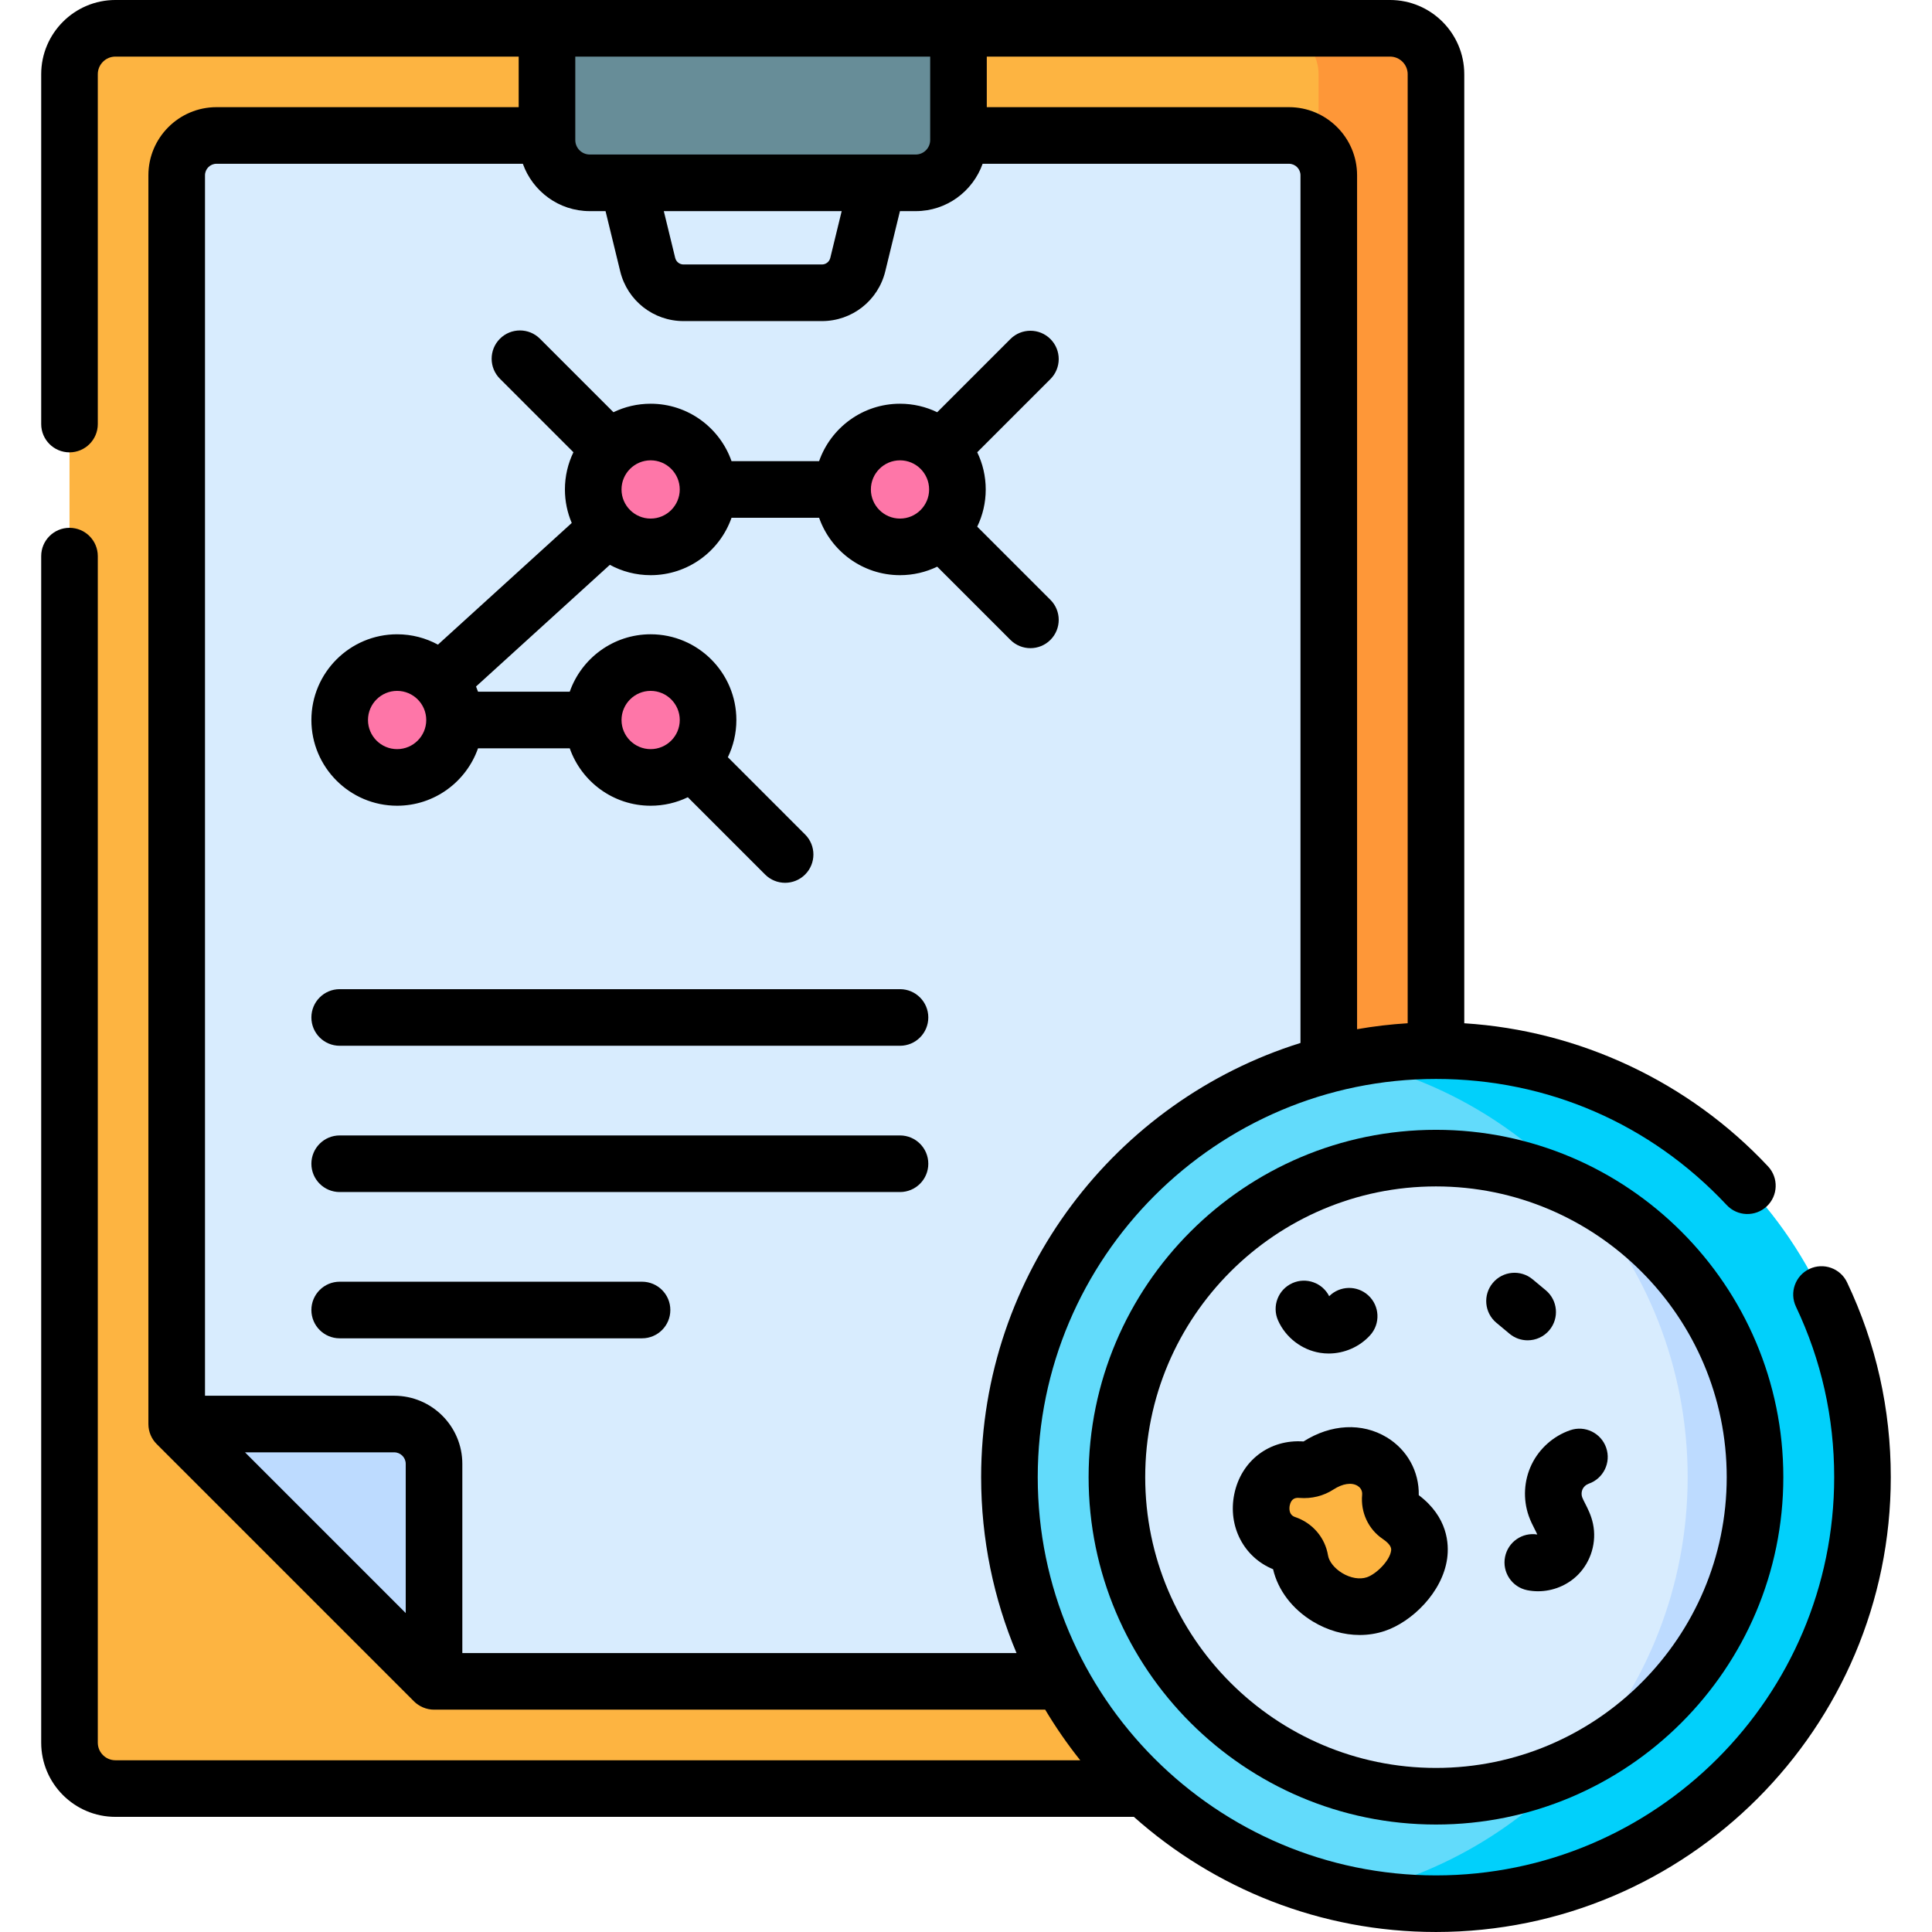 <svg id="Capa_1" enable-background="new 0 0 512 512" viewBox="0 0 512 512" xmlns="http://www.w3.org/2000/svg"><g><g><g><path d="m18.42 19.672v442.146c0 6.724 5.448 12.172 12.172 12.172h337.78c6.724 0 12.175-5.451 12.175-12.174v-442.143c0-6.724-5.452-12.173-12.176-12.173h-337.779c-6.724 0-12.172 5.448-12.172 12.172z" fill="#fdb441"/><path d="m368.371 7.5h-31.115c6.724 0 12.174 5.451 12.174 12.174v442.142c0 6.724-5.451 12.174-12.174 12.174h31.115c6.724 0 12.175-5.451 12.175-12.174v-442.143c.001-6.724-5.451-12.173-12.175-12.173z" fill="#fe9738"/><path d="m352.14 46.452v388.579c0 5.834-4.728 10.551-10.551 10.551h-226.567l-68.195-68.196v-330.934c0-5.823 4.728-10.551 10.551-10.551h284.211c5.824 0 10.551 4.728 10.551 10.551z" fill="#d8ecfe"/><path d="m242.67 48.45h-86.373c-6.262 0-11.338-5.076-11.338-11.338v-29.612h109.049v29.612c0 6.262-5.076 11.338-11.338 11.338z" fill="#678d98"/><path d="m115.022 445.582v-57.646c0-5.823-4.717-10.55-10.55-10.55h-57.644z" fill="#bddbff"/><g fill="#fe76a8"><path d="m105.239 175.591c-8.405 0-15.218 6.813-15.218 15.218s6.813 15.218 15.218 15.218 15.219-6.813 15.219-15.217-6.814-15.219-15.219-15.219z"/><path d="m187.643 129.709c0 8.405-6.812 15.218-15.217 15.218s-15.218-6.813-15.218-15.218 6.813-15.218 15.218-15.218 15.217 6.814 15.217 15.218z"/><path d="m187.644 190.809c0 8.405-6.813 15.218-15.218 15.218s-15.217-6.813-15.217-15.218 6.813-15.218 15.217-15.218 15.218 6.813 15.218 15.218z"/><path d="m238.509 114.491c-8.405 0-15.218 6.813-15.218 15.218s6.814 15.218 15.218 15.218c8.405 0 15.218-6.813 15.218-15.218s-6.814-15.218-15.218-15.218z"/></g><ellipse cx="380.546" cy="391.466" fill="#62dbfb" rx="113.034" ry="113.034" transform="matrix(.707 -.707 .707 .707 -165.349 383.745)"/><path d="m380.547 278.432c-7.941 0-15.689.823-23.167 2.381 51.314 10.689 89.867 56.167 89.867 110.653s-38.553 99.964-89.867 110.653c7.478 1.558 15.226 2.38 23.167 2.38 62.427 0 113.034-50.607 113.034-113.034s-50.607-113.033-113.034-113.033z" fill="#01d0fb"/><circle cx="380.546" cy="391.466" fill="#d8ecfe" r="84.553"/><path d="m418.131 315.756c18.093 20.04 29.116 46.585 29.116 75.71 0 29.126-11.023 55.671-29.116 75.711 27.81-13.862 46.969-42.584 46.969-75.711-.001-33.126-19.159-61.848-46.969-75.71z" fill="#bddbff"/><path d="m368.446 396.84c.792-8.558-9.014-14.977-19.143-8.401-1.283.833-2.805 1.17-4.33 1.052-12.008-.936-14.776 16.09-4.156 19.648 1.946.652 3.39 2.263 3.722 4.288 1.318 8.049 11.593 14.507 20.048 11.688 7.392-2.464 18.343-15.186 6.046-23.492-1.57-1.062-2.361-2.896-2.187-4.783z" fill="#fdb441"/></g></g><g><path d="m105.239 213.526c9.9 0 18.336-6.366 21.442-15.217h24.307c3.105 8.851 11.541 15.218 21.439 15.218 3.529 0 6.872-.809 9.854-2.25l20.477 20.477c2.93 2.929 7.678 2.928 10.606 0 2.929-2.93 2.929-7.678 0-10.607l-20.474-20.475c1.444-2.985 2.255-6.331 2.255-9.863 0-12.526-10.191-22.718-22.718-22.718-9.898 0-18.334 6.367-21.439 15.219h-24.306c-.163-.466-.337-.927-.53-1.378l35.462-32.247c3.217 1.748 6.901 2.742 10.813 2.742 9.898 0 18.333-6.366 21.438-15.217h23.205c3.106 8.851 11.541 15.217 21.44 15.217 3.53 0 6.875-.81 9.858-2.253l19.399 19.399c1.464 1.464 3.384 2.196 5.303 2.196s3.839-.732 5.303-2.196c2.929-2.93 2.929-7.678 0-10.607l-19.399-19.399c1.443-2.983 2.253-6.328 2.253-9.858s-.81-6.874-2.252-9.856l19.398-19.398c2.929-2.93 2.929-7.678 0-10.607-2.929-2.928-7.678-2.928-10.606 0l-19.398 19.398c-2.984-1.444-6.329-2.254-9.86-2.254-9.899 0-18.335 6.367-21.44 15.219h-23.204c-3.105-8.852-11.54-15.219-21.439-15.219-3.529 0-6.873.81-9.856 2.252l-19.476-19.476c-2.929-2.928-7.678-2.928-10.606 0-2.929 2.93-2.929 7.678 0 10.607l19.475 19.475c-1.444 2.984-2.254 6.329-2.254 9.86 0 3.15.646 6.152 1.81 8.882l-35.46 32.245c-3.218-1.75-6.904-2.745-10.818-2.745-12.527 0-22.718 10.191-22.718 22.718s10.189 22.716 22.716 22.716zm67.187-30.435c4.256 0 7.718 3.462 7.718 7.718 0 2.125-.864 4.053-2.259 5.451l-.01.01c-1.397 1.393-3.325 2.258-5.449 2.258-4.255 0-7.717-3.462-7.717-7.718s3.462-7.719 7.717-7.719zm66.083-61.1c4.255 0 7.718 3.462 7.718 7.718s-3.462 7.718-7.718 7.718-7.718-3.462-7.718-7.717c0-4.256 3.462-7.719 7.718-7.719zm-58.367 7.719c0 4.255-3.461 7.717-7.716 7.717s-7.718-3.462-7.718-7.718c0-2.124.863-4.049 2.255-5.446l.01-.009c1.397-1.392 3.33-2.263 5.453-2.263 4.255 0 7.716 3.463 7.716 7.719zm-74.903 53.381c4.257 0 7.72 3.463 7.72 7.719 0 4.255-3.463 7.717-7.72 7.717-4.255 0-7.718-3.462-7.718-7.718s3.462-7.718 7.718-7.718z"/><path d="m489.496 339.845c-1.775-3.742-6.246-5.336-9.991-3.56-3.742 1.775-5.336 6.249-3.56 9.991 6.725 14.17 10.135 29.374 10.135 45.189 0 58.192-47.342 105.535-105.534 105.535s-105.534-47.343-105.534-105.534c0-58.192 47.343-105.535 105.536-105.535 29.509 0 56.874 11.87 77.053 33.425 2.831 3.023 7.577 3.18 10.601.349 3.023-2.831 3.18-7.577.349-10.601-20.997-22.428-49.998-36.003-80.503-37.927v-251.507c.001-10.846-8.826-19.67-19.678-19.67h-337.78c-10.846 0-19.67 8.824-19.67 19.67v92.71c0 4.143 3.358 7.5 7.5 7.5s7.5-3.357 7.5-7.5v-92.71c0-2.575 2.095-4.67 4.67-4.67h106.869v13.4h-80.079c-9.953 0-18.051 8.097-18.051 18.05v330.938c0 2.071.848 3.96 2.196 5.304l68.193 68.193c1.325 1.322 3.258 2.196 5.303 2.196h161.969c2.798 4.684 5.903 9.163 9.29 13.41h-255.69c-2.575 0-4.67-2.095-4.67-4.67v-314.441c0-4.143-3.358-7.5-7.5-7.5s-7.5 3.357-7.5 7.5v314.44c0 10.846 8.824 19.67 19.67 19.67h269.901c21.305 18.966 49.355 30.51 80.056 30.51 66.462 0 120.534-54.071 120.534-120.534-.001-18.058-3.898-35.425-11.585-51.621zm-116.447-320.175v251.501c-4.541.28-9.016.808-13.409 1.579v-226.3c0-9.953-8.097-18.05-18.05-18.05h-80.082v-13.4h106.862c2.581 0 4.679 2.095 4.679 4.67zm-126.541-4.67v22.112c0 2.116-1.722 3.838-3.838 3.838h-86.374c-2.116 0-3.838-1.722-3.838-3.838v-22.112zm-23.454 40.95-3.02 12.4c-.25 1.023-1.161 1.739-2.214 1.739h-36.68c-1.048 0-1.954-.716-2.203-1.734l-3.021-12.405zm-115.532 371.525-42.589-42.589h39.538c1.683 0 3.051 1.367 3.051 3.05zm15 10.606v-50.145c0-9.953-8.097-18.05-18.051-18.05h-50.143v-323.436c0-1.682 1.37-3.05 3.052-3.05h81.181c2.597 7.3 9.556 12.55 17.736 12.55h4.181l3.887 15.96c1.896 7.76 8.795 13.18 16.776 13.18h36.68c7.988 0 14.89-5.42 16.787-13.186l3.886-15.954h4.177c8.18 0 15.139-5.25 17.736-12.55h81.184c1.682 0 3.05 1.368 3.05 3.05v229.942c-48.982 15.317-84.628 61.11-84.628 115.073 0 16.517 3.342 32.269 9.381 46.615h-146.872z"/><path d="m380.546 299.413c-50.758 0-92.053 41.295-92.053 92.053 0 50.759 41.295 92.054 92.053 92.054s92.053-41.295 92.053-92.054c0-50.758-41.295-92.053-92.053-92.053zm0 169.107c-42.487 0-77.053-34.566-77.053-77.054s34.566-77.053 77.053-77.053 77.053 34.565 77.053 77.053-34.566 77.054-77.053 77.054z"/><path d="m349.837 358.513c.758.122 1.521.182 2.283.182 4.13 0 8.19-1.756 10.986-4.848 2.778-3.072 2.54-7.814-.533-10.593-2.976-2.691-7.518-2.551-10.325.25-1.788-3.541-6.061-5.095-9.728-3.472-3.788 1.677-5.499 6.106-3.823 9.894 1.998 4.513 6.266 7.803 11.14 8.587z"/><path d="m375.987 396.232c.125-6.251-3.045-12.036-8.48-15.321-6.541-3.953-14.771-3.541-22.064 1.093-9.004-.646-16.544 5.084-18.352 13.976-1.738 8.552 2.559 16.729 10.289 19.878 1.291 5.555 5.085 10.559 10.567 13.87 3.896 2.353 8.189 3.562 12.388 3.562 2.261 0 4.494-.351 6.625-1.061 7.17-2.39 15.323-10.232 16.554-19.22.524-3.83.187-10.947-7.527-16.777zm-7.335 14.741c-.361 2.634-3.932 6.19-6.437 7.025-1.887.629-4.321.214-6.514-1.111-2.019-1.219-3.495-3.054-3.76-4.673-.776-4.739-4.126-8.644-8.741-10.188-1.765-.592-1.525-2.49-1.41-3.059.362-1.782 1.449-2.021 2.186-2.021.16 0 .303.012.418.021 3.239.251 6.352-.523 8.993-2.238 2.41-1.564 4.788-1.931 6.362-.98.514.311 1.356 1.034 1.23 2.398-.431 4.647 1.661 9.127 5.458 11.689 2.42 1.637 2.276 2.687 2.215 3.137z"/><path d="m404.841 355.196c2.149 0 4.284-.92 5.767-2.7 2.651-3.183 2.219-7.912-.963-10.562l-3.478-2.898c-3.182-2.652-7.911-2.221-10.563.96-2.652 3.183-2.222 7.912.96 10.563l3.481 2.9c1.402 1.168 3.103 1.737 4.796 1.737z"/><path d="m416.125 379.02c-4.451 1.53-8.179 4.84-10.227 9.078-2.048 4.237-2.326 9.213-.761 13.652.476 1.35 1.075 2.519 1.556 3.459.238.465.545 1.065.701 1.448-3.959-.64-7.735 1.961-8.536 5.919-.821 4.061 1.804 8.018 5.864 8.839.95.191 1.912.285 2.873.285 3.921 0 7.799-1.564 10.589-4.377 3.47-3.5 4.995-8.67 3.979-13.492-.474-2.248-1.385-4.028-2.117-5.458-.319-.622-.62-1.211-.761-1.609-.234-.665-.188-1.504.12-2.14.307-.634.935-1.191 1.6-1.421 3.917-1.347 6-5.614 4.653-9.531-1.348-3.917-5.617-6.001-9.533-4.652z"/><path d="m238.509 262.139h-148.488c-4.142 0-7.5 3.357-7.5 7.5s3.358 7.5 7.5 7.5h148.488c4.142 0 7.5-3.357 7.5-7.5s-3.358-7.5-7.5-7.5z"/><path d="m238.509 300.903h-148.488c-4.142 0-7.5 3.357-7.5 7.5s3.358 7.5 7.5 7.5h148.488c4.142 0 7.5-3.357 7.5-7.5s-3.358-7.5-7.5-7.5z"/><path d="m170.147 339.667h-80.126c-4.142 0-7.5 3.357-7.5 7.5s3.358 7.5 7.5 7.5h80.126c4.142 0 7.5-3.357 7.5-7.5s-3.358-7.5-7.5-7.5z"/></g></g><g/><g/><g/><g/><g/><g/><g/><g/><g/><g/><g/><g/><g/><g/><g/></svg>